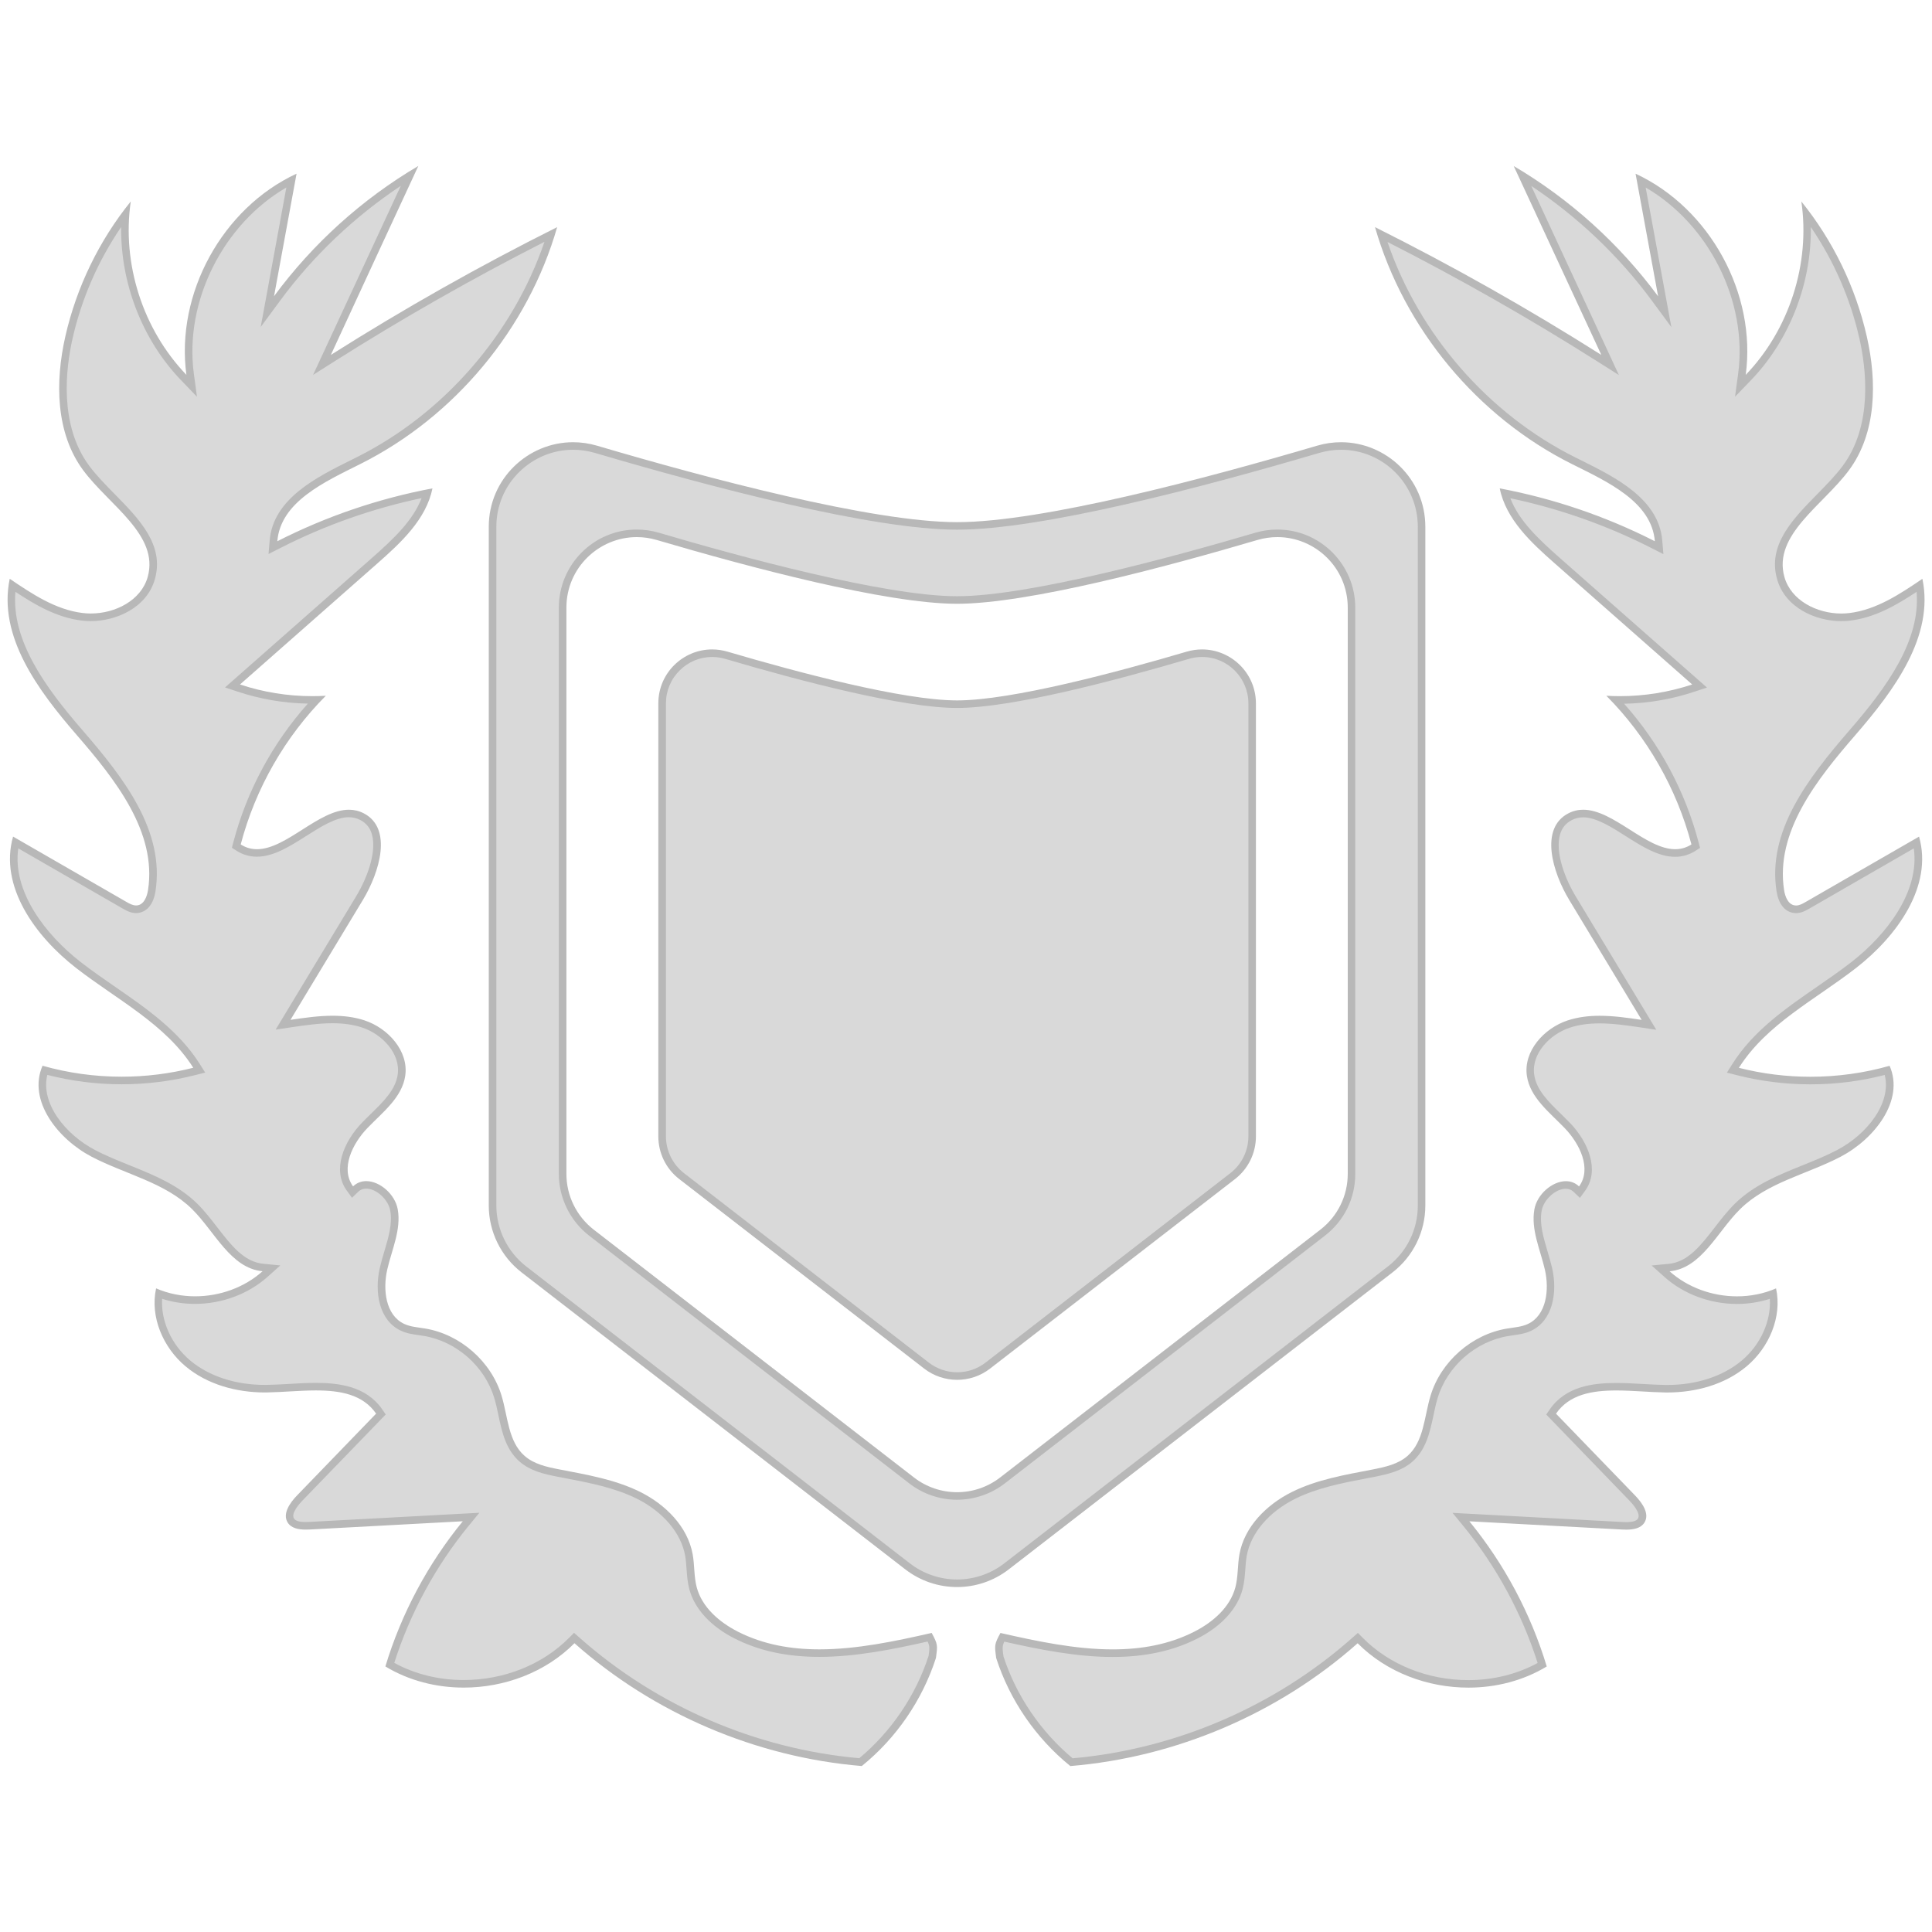 <svg xmlns="http://www.w3.org/2000/svg" xmlns:xlink="http://www.w3.org/1999/xlink" version="1.1" viewBox="0 0 64 64">
  <g id="achievement-gradient" class="svg-hide">
    <path d="M31.704,52.448c-0.59,0-1.171-0.199-1.638-0.56l-12.711-9.838     c-0.65-0.503-1.038-1.294-1.038-2.116V17.452c0-1.476,1.197-2.677,2.668-2.677c0.256,0,0.513,0.038,0.764,0.112     c3.923,1.157,9.182,2.536,11.955,2.536c2.775,0,8.033-1.379,11.955-2.536c0.251-0.074,0.508-0.112,0.764-0.112     c1.472,0,2.669,1.201,2.669,2.677v22.483c0,0.834-0.378,1.605-1.037,2.116l-12.713,9.838     C32.875,52.249,32.293,52.448,31.704,52.448z M21.094,17.666c-1.354,0-2.457,1.105-2.457,2.464v18.758     c0,0.756,0.357,1.483,0.956,1.946l10.605,8.207c0.429,0.332,0.964,0.515,1.506,0.515c0.543,0,1.078-0.183,1.506-0.516     l10.605-8.207c0.607-0.47,0.956-1.179,0.956-1.946V20.13c0-1.358-1.102-2.464-2.456-2.464c-0.236,0-0.473,0.035-0.702,0.102     c-3.259,0.961-7.622,2.107-9.909,2.107c-2.285,0-6.65-1.146-9.909-2.107C21.565,17.701,21.33,17.666,21.094,17.666z" fill="#D9D9D9"/>
    <path d="M44.423,14.899c1.403,0,2.544,1.145,2.544,2.552v22.483c0,0.795-0.361,1.53-0.989,2.017     L33.265,51.79c-0.444,0.344-0.999,0.533-1.561,0.533c-0.562,0-1.117-0.189-1.561-0.533l-12.712-9.838     c-0.619-0.479-0.989-1.233-0.989-2.017V17.452c0-0.692,0.27-1.338,0.762-1.82c0.482-0.472,1.115-0.733,1.782-0.733     c0.244,0,0.489,0.036,0.728,0.106c3.931,1.159,9.202,2.541,11.991,2.541c2.791,0,8.061-1.382,11.991-2.541     C43.934,14.935,44.179,14.899,44.423,14.899 M31.704,19.751c-2.389,0-7.212-1.317-9.874-2.102     c-0.241-0.071-0.489-0.107-0.737-0.107c-1.423,0-2.581,1.161-2.581,2.588v18.758c0,0.794,0.375,1.558,1.004,2.045l10.605,8.207     c0.45,0.349,1.012,0.541,1.582,0.541c0.571,0,1.133-0.193,1.583-0.542l10.605-8.207c0.638-0.493,1.004-1.239,1.004-2.045V20.13     c0-1.427-1.158-2.588-2.581-2.588c-0.248,0-0.496,0.036-0.737,0.107C38.916,18.434,34.094,19.751,31.704,19.751 M44.423,14.649     c-0.262,0-0.531,0.037-0.799,0.117c-3.632,1.072-9.101,2.531-11.92,2.531s-8.287-1.459-11.92-2.531     c-0.268-0.079-0.537-0.117-0.799-0.117c-1.494,0-2.794,1.21-2.794,2.802v22.483c0,0.866,0.401,1.685,1.086,2.215l12.712,9.838     c0.505,0.39,1.109,0.586,1.714,0.586s1.209-0.195,1.714-0.586l12.713-9.838c0.686-0.531,1.086-1.348,1.086-2.215V17.452     C47.217,15.859,45.917,14.649,44.423,14.649L44.423,14.649z M31.704,20.001c2.351,0,6.913-1.218,9.945-2.112     c0.224-0.066,0.448-0.097,0.666-0.097c1.246,0,2.331,1.009,2.331,2.338v18.757c0,0.723-0.334,1.405-0.907,1.847l-10.605,8.207     c-0.421,0.327-0.926,0.49-1.43,0.49c-0.504,0-1.009-0.163-1.429-0.489l-10.605-8.207c-0.571-0.443-0.907-1.125-0.907-1.847V20.13     c0-1.329,1.085-2.338,2.331-2.338c0.219,0,0.442,0.031,0.666,0.097C24.791,18.782,29.353,20.001,31.704,20.001L31.704,20.001z" fill="#B8B8B8"/>
    <path d="M28.508,58.373c-3.463-0.297-6.798-1.729-9.396-4.033l-0.088-0.078l-0.083,0.084     c-0.903,0.911-2.208,1.434-3.58,1.434c-0.884,0-1.727-0.219-2.446-0.634c0.524-1.69,1.392-3.305,2.512-4.673l0.18-0.219     l-5.337,0.287l-0.138,0.004c-0.262,0-0.418-0.055-0.494-0.173c-0.149-0.233,0.12-0.568,0.294-0.748l2.688-2.78l-0.058-0.084     c-0.501-0.73-1.385-0.824-2.099-0.824c-0.294,0-0.597,0.018-0.895,0.034c-0.246,0.015-0.489,0.028-0.722,0.032     c-0.001,0-0.002,0-0.002,0c-1.07,0-1.975-0.297-2.619-0.837c-0.701-0.587-1.074-1.499-0.958-2.312     c0.375,0.143,0.777,0.214,1.197,0.214c0.859,0,1.704-0.313,2.316-0.861l0.213-0.189l-0.284-0.027     c-0.691-0.067-1.138-0.646-1.611-1.258c-0.208-0.269-0.416-0.537-0.646-0.765c-0.613-0.606-1.422-0.933-2.204-1.248     c-0.392-0.158-0.784-0.316-1.154-0.51c-1.089-0.57-1.962-1.74-1.609-2.754c0.825,0.225,1.682,0.338,2.547,0.338     c0.813,0,1.622-0.101,2.402-0.3L6.6,35.45l-0.092-0.145c-0.678-1.072-1.741-1.807-2.769-2.517     c-0.387-0.268-0.774-0.535-1.141-0.82c-1.243-0.966-2.417-2.526-2.083-4.063l3.619,2.085c0.114,0.065,0.237,0.13,0.375,0.13     c0.299-0.04,0.465-0.264,0.52-0.618c0.297-1.939-1.019-3.65-2.392-5.237c-1.313-1.514-2.482-3.15-2.225-4.88     c0.677,0.457,1.438,0.938,2.307,1.045c0.095,0.012,0.192,0.018,0.29,0.018c0.79,0,1.754-0.408,2.005-1.303     c0.298-1.063-0.516-1.893-1.303-2.694c-0.301-0.306-0.612-0.623-0.851-0.944c-1.039-1.397-0.805-3.315-0.573-4.334     c0.333-1.466,0.978-2.865,1.873-4.072c-0.149,1.956,0.568,3.99,1.926,5.402L6.35,12.78l-0.051-0.379     c-0.344-2.533,1.09-5.25,3.357-6.426l-0.799,4.348l0.321-0.436c1.186-1.609,2.699-3.009,4.394-4.069l-2.908,6.27l0.359-0.228     c2.333-1.476,4.762-2.853,7.227-4.097c-1.006,3.206-3.373,5.994-6.377,7.496l-0.182,0.09c-1.184,0.588-2.525,1.255-2.632,2.567     l-0.018,0.223l0.199-0.102c1.552-0.79,3.205-1.363,4.915-1.703c-0.245,0.861-0.937,1.526-1.745,2.238l-4.709,4.149l0.206,0.069     c0.785,0.261,1.604,0.394,2.434,0.394c0.048,0,0.096,0,0.143-0.001c-1.258,1.339-2.166,2.977-2.633,4.756l-0.023,0.088     l0.077,0.049c0.186,0.118,0.39,0.178,0.606,0.178c0.518,0,1.05-0.338,1.565-0.665c0.498-0.316,1.011-0.642,1.48-0.642     c0.155,0,0.297,0.034,0.434,0.105c0.229,0.119,0.381,0.306,0.452,0.558c0.179,0.634-0.175,1.55-0.533,2.143l-2.533,4.193     l0.263-0.038c0.513-0.076,0.94-0.135,1.376-0.135c0.385,0,0.718,0.048,1.019,0.147c0.71,0.232,1.377,0.933,1.266,1.699     c-0.079,0.544-0.511,0.966-0.929,1.373c-0.097,0.095-0.194,0.188-0.286,0.284c-0.573,0.594-0.947,1.473-0.49,2.098l0.084,0.115     l0.103-0.1c0.097-0.093,0.214-0.14,0.35-0.14c0.398,0,0.846,0.405,0.921,0.833c0.081,0.46-0.054,0.915-0.197,1.397     c-0.054,0.182-0.108,0.364-0.15,0.547c-0.17,0.74-0.042,1.627,0.629,1.941c0.184,0.086,0.38,0.113,0.569,0.139l0.147,0.021     c1.129,0.186,2.11,1.046,2.442,2.141c0.057,0.187,0.098,0.383,0.14,0.579c0.115,0.542,0.234,1.103,0.663,1.476     c0.323,0.283,0.751,0.385,1.198,0.473l0.224,0.043c0.826,0.157,1.68,0.32,2.433,0.695c0.904,0.448,1.529,1.188,1.67,1.977     c0.027,0.15,0.038,0.303,0.048,0.456c0.016,0.218,0.032,0.436,0.088,0.646c0.163,0.612,0.669,1.161,1.426,1.547     c0.793,0.404,1.696,0.601,2.761,0.601c1.21,0,2.465-0.257,3.652-0.526c0.137,0.257,0.133,0.29,0.085,0.648     C30.448,56.237,29.604,57.474,28.508,58.373z" fill="#D9D9D9"/>
    <path d="M13.277,6.156l-2.548,5.492l-0.358,0.771l0.718-0.454c2.247-1.422,4.581-2.75,6.947-3.954     c-1.044,3.053-3.334,5.693-6.22,7.136l-0.181,0.09c-1.153,0.573-2.588,1.286-2.702,2.669l-0.037,0.446l0.399-0.203     c1.478-0.752,3.048-1.306,4.671-1.648c-0.282,0.735-0.913,1.337-1.64,1.978l-0.48,0.423l-4.066,3.583l-0.326,0.287l0.412,0.137     c0.753,0.251,1.537,0.385,2.332,0.399c-1.172,1.314-2.022,2.892-2.47,4.599l-0.046,0.177l0.154,0.098     c0.206,0.131,0.433,0.197,0.673,0.197c0.554,0,1.103-0.348,1.633-0.685c0.482-0.306,0.981-0.623,1.413-0.623     c0.135,0,0.258,0.03,0.377,0.091c0.2,0.103,0.327,0.26,0.389,0.48c0.168,0.596-0.175,1.473-0.52,2.044l-1.208,2l-1.188,1.967     l-0.274,0.454l0.525-0.078c0.42-0.062,0.897-0.133,1.357-0.133c0.371,0,0.692,0.046,0.98,0.141     c0.661,0.217,1.283,0.861,1.181,1.562c-0.073,0.503-0.471,0.891-0.892,1.302c-0.098,0.096-0.196,0.191-0.289,0.288     c-0.61,0.631-1.001,1.574-0.501,2.257l0.169,0.231l0.206-0.198c0.073-0.07,0.159-0.105,0.263-0.105     c0.338,0,0.733,0.361,0.798,0.73c0.076,0.431-0.055,0.873-0.194,1.34c-0.055,0.185-0.109,0.37-0.152,0.555     c-0.182,0.789-0.036,1.739,0.698,2.082c0.2,0.093,0.404,0.122,0.602,0.149l0.147,0.022c1.083,0.177,2.024,1.002,2.343,2.053     c0.055,0.183,0.096,0.375,0.137,0.568c0.119,0.562,0.243,1.143,0.703,1.544c0.349,0.305,0.794,0.411,1.257,0.501l0.235,0.045     c0.814,0.156,1.657,0.317,2.39,0.682c0.869,0.432,1.468,1.137,1.602,1.887c0.026,0.146,0.036,0.295,0.047,0.444     c0.016,0.218,0.032,0.443,0.092,0.669c0.173,0.647,0.702,1.225,1.49,1.627c0.811,0.413,1.732,0.614,2.817,0.614     c1.19,0,2.419-0.245,3.586-0.508c0.073,0.152,0.066,0.211,0.035,0.468c-0.424,1.313-1.238,2.515-2.298,3.397     c-3.417-0.304-6.706-1.721-9.272-3.997l-0.177-0.157l-0.167,0.168c-0.88,0.887-2.153,1.396-3.491,1.396     c-0.826,0-1.616-0.196-2.297-0.568c0.522-1.641,1.37-3.204,2.459-4.534l0.359-0.438l-0.566,0.03l-2.539,0.137l-2.515,0.135     c-0.043,0.002-0.087,0.004-0.132,0.004c-0.211,0-0.338-0.038-0.388-0.115c-0.11-0.172,0.185-0.498,0.279-0.595l1.309-1.353     l1.309-1.353l0.142-0.147l-0.116-0.168c-0.534-0.778-1.458-0.878-2.202-0.878c-0.296,0-0.6,0.017-0.899,0.035     c-0.245,0.014-0.487,0.028-0.719,0.031l-0.07,0.001c-0.971,0-1.848-0.287-2.47-0.808c-0.625-0.523-0.977-1.314-0.931-2.045     c0.346,0.112,0.711,0.169,1.089,0.169c0.89,0,1.764-0.326,2.4-0.893l0.426-0.381L8.72,41.864     c-0.637-0.061-1.068-0.619-1.524-1.209c-0.206-0.266-0.419-0.542-0.658-0.778c-0.631-0.624-1.451-0.955-2.244-1.275     c-0.384-0.155-0.781-0.315-1.144-0.505c-1.001-0.524-1.815-1.566-1.582-2.49c0.8,0.206,1.627,0.311,2.462,0.311     c0.824,0,1.642-0.102,2.433-0.303l0.334-0.085l-0.184-0.291c-0.692-1.094-1.766-1.836-2.804-2.553     c-0.379-0.262-0.772-0.533-1.135-0.816c-1.166-0.906-2.272-2.341-2.069-3.767l3.465,1.997c0.095,0.055,0.255,0.147,0.438,0.147     l0.063-0.003L4.59,30.24c0.293-0.044,0.498-0.306,0.561-0.718c0.306-1.992-1.029-3.729-2.422-5.337     c-1.241-1.432-2.354-2.973-2.219-4.581c0.645,0.428,1.366,0.85,2.19,0.952c0.101,0.013,0.203,0.019,0.306,0.019     c0.836,0,1.858-0.436,2.126-1.394c0.317-1.133-0.522-1.988-1.334-2.815c-0.298-0.303-0.606-0.617-0.84-0.932     c-1.009-1.357-0.779-3.234-0.552-4.232C2.705,9.888,3.256,8.63,4.014,7.519c-0.025,1.855,0.696,3.737,1.98,5.072l0.531,0.552     l-0.103-0.759C6.098,9.987,7.396,7.423,9.486,6.211L8.832,9.767l-0.196,1.066L9.279,9.96C10.37,8.479,11.741,7.177,13.277,6.156      M13.858,5.497c-1.862,1.097-3.498,2.575-4.78,4.315C9.326,8.46,9.575,7.106,9.824,5.753c-2.46,1.141-4.013,3.978-3.649,6.664     c-1.444-1.501-2.144-3.684-1.843-5.744c-1.051,1.3-1.798,2.843-2.168,4.472c-0.341,1.502-0.323,3.201,0.595,4.437     c0.86,1.157,2.523,2.142,2.134,3.53c-0.217,0.775-1.069,1.211-1.885,1.211c-0.092,0-0.184-0.006-0.275-0.017     c-0.89-0.11-1.669-0.629-2.411-1.133c-0.397,1.908,0.944,3.702,2.219,5.174c1.276,1.473,2.659,3.21,2.363,5.135     c-0.034,0.219-0.132,0.476-0.351,0.509c-0.015,0.002-0.03,0.003-0.045,0.003c-0.11,0-0.216-0.057-0.313-0.113     c-1.254-0.722-2.508-1.445-3.762-2.168c-0.469,1.645,0.737,3.303,2.088,4.353c1.351,1.049,2.967,1.859,3.881,3.305     c-0.774,0.197-1.573,0.296-2.371,0.296c-0.885,0-1.771-0.121-2.622-0.363c-0.502,1.154,0.511,2.431,1.626,3.014     c1.115,0.583,2.433,0.851,3.328,1.736c0.758,0.749,1.272,1.956,2.334,2.058c-0.606,0.542-1.421,0.83-2.233,0.83     c-0.443,0-0.886-0.086-1.293-0.263c-0.207,0.945,0.233,1.961,0.974,2.581c0.722,0.605,1.687,0.867,2.63,0.867     c0.025,0,0.049,0,0.074-0.001c0.514-0.008,1.077-0.066,1.614-0.066c0.808,0,1.559,0.132,1.996,0.769     c-0.872,0.902-1.745,1.805-2.617,2.707c-0.24,0.248-0.495,0.612-0.31,0.903c0.121,0.19,0.364,0.231,0.598,0.231     c0.049,0,0.098-0.002,0.146-0.004c1.685-0.09,3.369-0.182,5.054-0.272c-1.159,1.415-2.035,3.059-2.564,4.809     c0.779,0.472,1.686,0.701,2.595,0.701c1.354,0,2.713-0.507,3.669-1.47c2.626,2.33,6.02,3.779,9.518,4.068     c1.141-0.922,2.005-2.182,2.456-3.578c0.057-0.429,0.064-0.451-0.141-0.831c-1.209,0.276-2.485,0.544-3.718,0.544     c-0.942,0-1.859-0.157-2.703-0.587c-0.613-0.313-1.185-0.804-1.362-1.468c-0.094-0.355-0.069-0.73-0.134-1.092     c-0.165-0.919-0.901-1.651-1.737-2.067c-0.835-0.416-1.773-0.571-2.689-0.749c-0.405-0.078-0.829-0.172-1.14-0.444     c-0.547-0.476-0.555-1.303-0.765-1.996c-0.344-1.136-1.37-2.036-2.542-2.227c-0.231-0.038-0.471-0.052-0.684-0.151     c-0.617-0.289-0.713-1.136-0.561-1.8c0.153-0.664,0.466-1.324,0.348-1.994c-0.088-0.498-0.59-0.936-1.044-0.936     c-0.158,0-0.309,0.053-0.436,0.174c-0.428-0.584-0.024-1.415,0.479-1.936c0.503-0.521,1.145-1.01,1.249-1.727     c0.119-0.817-0.566-1.578-1.35-1.836c-0.343-0.113-0.698-0.153-1.058-0.153c-0.464,0-0.935,0.068-1.394,0.136     c0.799-1.323,1.597-2.644,2.396-3.967c0.56-0.926,0.993-2.378,0.032-2.875c-0.161-0.083-0.325-0.119-0.491-0.119     c-1.003,0-2.075,1.308-3.046,1.308c-0.184,0-0.364-0.047-0.539-0.158c0.486-1.851,1.469-3.569,2.819-4.925     c-0.15,0.009-0.299,0.013-0.449,0.013c-0.812,0-1.625-0.131-2.394-0.387c1.515-1.335,3.03-2.67,4.546-4.005     c0.788-0.695,1.62-1.462,1.83-2.491c-1.785,0.336-3.521,0.928-5.139,1.751c0.107-1.309,1.571-1.968,2.745-2.556     c3.132-1.566,5.558-4.484,6.525-7.849c-2.568,1.284-5.071,2.698-7.497,4.233C11.923,9.668,12.891,7.583,13.858,5.497     L13.858,5.497z" fill="#B8B8B8"/>
    <path d="M35.495,58.375c-1.099-0.9-1.941-2.138-2.377-3.487c-0.046-0.36-0.05-0.394,0.087-0.65     c1.187,0.27,2.442,0.526,3.652,0.526c1.064,0,1.967-0.196,2.76-0.6c0.756-0.385,1.263-0.935,1.427-1.547     c0.056-0.211,0.071-0.428,0.087-0.646c0.011-0.153,0.021-0.307,0.049-0.458c0.142-0.788,0.766-1.527,1.67-1.976     c0.746-0.373,1.595-0.535,2.414-0.692l0.242-0.046c0.465-0.092,0.875-0.19,1.199-0.472c0.429-0.375,0.548-0.936,0.663-1.479     c0.042-0.195,0.083-0.391,0.14-0.577c0.33-1.095,1.312-1.955,2.442-2.141l0.146-0.021c0.189-0.026,0.386-0.054,0.569-0.14     c0.671-0.314,0.801-1.201,0.631-1.941c-0.042-0.182-0.097-0.364-0.15-0.546c-0.143-0.482-0.278-0.938-0.197-1.398     c0.075-0.428,0.523-0.833,0.921-0.833c0.136,0,0.254,0.047,0.35,0.14l0.104,0.1l0.084-0.115c0.457-0.626,0.083-1.504-0.49-2.098     c-0.092-0.095-0.188-0.189-0.285-0.283c-0.418-0.408-0.851-0.83-0.93-1.374c-0.112-0.767,0.556-1.466,1.266-1.699     c0.302-0.1,0.636-0.147,1.021-0.147c0.438,0,0.882,0.061,1.375,0.135l0.263,0.039l-2.533-4.194     c-0.358-0.592-0.712-1.508-0.533-2.143c0.071-0.251,0.223-0.439,0.451-0.558c0.137-0.071,0.279-0.105,0.435-0.105     c0.469,0,0.983,0.326,1.48,0.642c0.515,0.327,1.048,0.666,1.565,0.666c0.217,0,0.421-0.06,0.606-0.178l0.077-0.049l-0.023-0.088     c-0.468-1.78-1.376-3.417-2.633-4.756c0.046,0,0.093,0.001,0.14,0.001c0.83,0,1.65-0.132,2.437-0.394l0.207-0.069l-4.71-4.149     c-0.809-0.712-1.5-1.378-1.744-2.238c1.709,0.34,3.362,0.913,4.915,1.703l0.199,0.102l-0.018-0.223     c-0.108-1.313-1.449-1.979-2.633-2.567l-0.183-0.091c-3.005-1.501-5.37-4.289-6.377-7.496c2.463,1.242,4.894,2.62,7.228,4.097     l0.358,0.228L50.43,5.82c1.697,1.061,3.21,2.461,4.394,4.069l0.321,0.437l-0.8-4.351c2.268,1.176,3.701,3.893,3.357,6.426     l-0.051,0.379l0.265-0.276c1.359-1.412,2.076-3.447,1.927-5.402c0.896,1.208,1.541,2.607,1.873,4.072     c0.231,1.019,0.465,2.938-0.574,4.334c-0.239,0.322-0.55,0.638-0.851,0.944c-0.787,0.802-1.602,1.631-1.303,2.694     c0.251,0.895,1.216,1.302,2.007,1.302c0.097,0,0.193-0.006,0.289-0.018c0.867-0.107,1.628-0.588,2.306-1.045     c0.258,1.727-0.912,3.365-2.225,4.88c-1.374,1.587-2.691,3.298-2.393,5.237c0.055,0.354,0.221,0.578,0.456,0.613     c0.008,0,0.016,0,0.022,0c0.188,0,0.302-0.06,0.417-0.125l3.619-2.085c0.334,1.539-0.841,3.098-2.084,4.063     c-0.366,0.285-0.754,0.552-1.141,0.819c-1.027,0.71-2.091,1.444-2.769,2.519l-0.092,0.146l0.166,0.042     c0.781,0.199,1.59,0.3,2.403,0.3c0.865,0,1.722-0.113,2.547-0.338c0.354,1.015-0.52,2.184-1.608,2.754     c-0.37,0.193-0.763,0.352-1.154,0.51c-0.782,0.315-1.592,0.642-2.204,1.248c-0.233,0.229-0.443,0.502-0.647,0.766     c-0.474,0.612-0.921,1.189-1.61,1.257l-0.285,0.027l0.214,0.19c0.613,0.547,1.458,0.86,2.317,0.86     c0.413,0,0.823-0.074,1.196-0.214c0.115,0.813-0.258,1.725-0.958,2.312c-0.645,0.54-1.551,0.838-2.552,0.838     c-0.305-0.004-0.549-0.019-0.796-0.032c-0.297-0.018-0.598-0.035-0.892-0.035c-0.713,0-1.597,0.094-2.098,0.823l-0.059,0.085     l2.688,2.78c0.174,0.18,0.442,0.515,0.294,0.748c-0.075,0.118-0.231,0.173-0.494,0.173l-0.138-0.004l-5.337-0.287l0.18,0.219     c1.12,1.368,1.988,2.982,2.512,4.673c-0.719,0.415-1.562,0.634-2.445,0.634c-1.372,0-2.677-0.522-3.581-1.434l-0.083-0.084     l-0.089,0.078C42.292,56.646,38.958,58.078,35.495,58.375z" fill="#D9D9D9"/>
    <path d="M50.725,6.159c1.536,1.021,2.907,2.323,3.998,3.804l0.643,0.873L55.17,9.77l-0.655-3.558     c2.09,1.212,3.388,3.776,3.063,6.173l-0.103,0.758l0.531-0.551c1.284-1.335,2.006-3.216,1.98-5.071     c0.759,1.113,1.31,2.37,1.607,3.682c0.227,0.998,0.457,2.875-0.552,4.232c-0.234,0.315-0.542,0.628-0.84,0.932     c-0.812,0.827-1.652,1.682-1.334,2.815c0.269,0.958,1.291,1.394,2.128,1.394c0.102,0,0.204-0.006,0.304-0.019     c0.825-0.102,1.545-0.524,2.191-0.952c0.135,1.607-0.977,3.148-2.219,4.581c-1.393,1.609-2.728,3.346-2.421,5.337     c0.064,0.413,0.268,0.674,0.559,0.718l0.066,0.007h0.02c0.182,0,0.335-0.089,0.437-0.147l3.465-1.997     c0.203,1.427-0.903,2.862-2.068,3.767c-0.363,0.282-0.756,0.553-1.135,0.815c-1.038,0.717-2.112,1.459-2.804,2.555l-0.184,0.291     l0.333,0.085c0.79,0.201,1.609,0.303,2.433,0.303c0.835,0,1.663-0.104,2.462-0.311c0.233,0.924-0.581,1.967-1.582,2.49     c-0.363,0.19-0.76,0.35-1.144,0.505c-0.793,0.32-1.613,0.651-2.244,1.275c-0.239,0.236-0.453,0.512-0.659,0.779     c-0.456,0.59-0.887,1.147-1.523,1.208l-0.569,0.055l0.426,0.381c0.635,0.567,1.51,0.893,2.4,0.893     c0.373,0,0.743-0.058,1.089-0.169c0.046,0.731-0.306,1.522-0.931,2.045c-0.622,0.521-1.499,0.808-2.47,0.808l-0.07-0.001     c-0.233-0.003-0.476-0.017-0.722-0.031c-0.298-0.017-0.601-0.034-0.896-0.034c-0.744,0-1.667,0.1-2.202,0.877l-0.116,0.168     l0.142,0.147l1.133,1.172l1.484,1.535c0.093,0.096,0.388,0.423,0.278,0.595c-0.049,0.077-0.176,0.115-0.387,0.115     c-0.045,0-0.089-0.002-0.133-0.004l-2.527-0.136l-2.527-0.136l-0.566-0.03l0.359,0.438c1.09,1.33,1.938,2.894,2.459,4.534     c-0.681,0.372-1.471,0.568-2.297,0.568c-1.339,0-2.611-0.509-3.491-1.396l-0.167-0.168l-0.177,0.157     c-2.566,2.276-5.855,3.693-9.272,3.997c-1.06-0.883-1.874-2.085-2.291-3.377c-0.036-0.273-0.044-0.336,0.028-0.488     c1.166,0.263,2.395,0.508,3.586,0.508c1.084,0,2.005-0.201,2.816-0.613c0.788-0.402,1.317-0.979,1.49-1.627     c0.06-0.226,0.076-0.451,0.092-0.669c0.011-0.149,0.021-0.297,0.047-0.443c0.134-0.749,0.733-1.454,1.603-1.887     c0.732-0.365,1.573-0.526,2.386-0.682l0.239-0.046c0.463-0.091,0.908-0.197,1.256-0.5c0.46-0.401,0.584-0.982,0.703-1.544     c0.041-0.193,0.081-0.385,0.137-0.568c0.318-1.051,1.259-1.876,2.343-2.053l0.147-0.022c0.198-0.028,0.402-0.056,0.602-0.149     c0.735-0.344,0.881-1.294,0.699-2.082c-0.043-0.185-0.097-0.37-0.152-0.555c-0.139-0.468-0.27-0.909-0.194-1.34     c0.065-0.368,0.46-0.73,0.798-0.73c0.104,0,0.189,0.034,0.263,0.105l0.206,0.198l0.169-0.231c0.5-0.683,0.108-1.626-0.501-2.257     c-0.093-0.096-0.19-0.191-0.288-0.287c-0.422-0.411-0.82-0.8-0.893-1.303c-0.102-0.701,0.52-1.344,1.181-1.562     c0.289-0.095,0.61-0.141,0.982-0.141c0.429,0,0.868,0.06,1.355,0.133l0.526,0.079l-0.275-0.455l-1.188-1.967l-1.208-2     c-0.345-0.57-0.687-1.447-0.519-2.043c0.062-0.22,0.189-0.377,0.389-0.481c0.119-0.062,0.242-0.092,0.377-0.092     c0.433,0,0.931,0.317,1.413,0.623c0.53,0.337,1.079,0.685,1.633,0.685c0.241,0,0.467-0.066,0.673-0.197l0.154-0.098l-0.046-0.177     c-0.449-1.708-1.298-3.286-2.47-4.599c0.794-0.014,1.578-0.148,2.332-0.399l0.413-0.137l-0.326-0.288l-0.448-0.394l-4.099-3.611     c-0.727-0.641-1.358-1.243-1.64-1.978c1.623,0.342,3.192,0.896,4.671,1.648l0.399,0.203l-0.037-0.446     c-0.113-1.383-1.548-2.096-2.702-2.669l-0.181-0.09c-2.886-1.442-5.176-4.081-6.22-7.136c2.366,1.204,4.701,2.532,6.947,3.954     l0.718,0.454l-0.357-0.771L50.725,6.159 M50.144,5.5c0.967,2.086,1.935,4.171,2.902,6.257c-2.426-1.535-4.929-2.949-7.497-4.233     c0.966,3.365,3.392,6.284,6.525,7.849c1.175,0.587,2.638,1.247,2.745,2.556c-1.619-0.824-3.356-1.415-5.139-1.751     c0.209,1.029,1.042,1.797,1.83,2.491c1.515,1.335,3.03,2.67,4.546,4.005c-0.771,0.256-1.583,0.387-2.395,0.387     c-0.15,0-0.299-0.004-0.449-0.013c1.349,1.356,2.333,3.075,2.819,4.925c-0.175,0.111-0.355,0.158-0.539,0.158     c-0.971,0-2.043-1.307-3.046-1.308c-0.166,0-0.33,0.036-0.492,0.12c-0.96,0.497-0.528,1.95,0.032,2.875     c0.799,1.323,1.597,2.644,2.396,3.967c-0.459-0.069-0.929-0.136-1.392-0.136c-0.361,0-0.717,0.041-1.06,0.154     c-0.784,0.258-1.469,1.019-1.35,1.836c0.104,0.716,0.746,1.206,1.249,1.727c0.503,0.521,0.907,1.351,0.479,1.936     c-0.127-0.121-0.278-0.174-0.436-0.174c-0.454,0-0.957,0.438-1.044,0.936c-0.118,0.671,0.195,1.331,0.348,1.994     c0.153,0.664,0.056,1.511-0.562,1.8c-0.212,0.099-0.452,0.113-0.684,0.151c-1.172,0.191-2.199,1.091-2.542,2.227     c-0.21,0.694-0.218,1.52-0.765,1.996c-0.312,0.271-0.735,0.364-1.14,0.444c-0.917,0.178-1.853,0.332-2.689,0.749     c-0.835,0.416-1.573,1.148-1.737,2.067c-0.064,0.361-0.04,0.737-0.134,1.092c-0.178,0.665-0.749,1.156-1.362,1.468     c-0.843,0.429-1.761,0.586-2.702,0.586c-1.234,0-2.509-0.269-3.718-0.544c-0.205,0.38-0.197,0.403-0.141,0.831     c0.45,1.396,1.315,2.655,2.456,3.578c3.498-0.289,6.892-1.738,9.518-4.068c0.956,0.963,2.315,1.47,3.669,1.47     c0.909,0,1.815-0.229,2.595-0.701c-0.528-1.75-1.405-3.395-2.564-4.809c1.685,0.09,3.369,0.182,5.054,0.272     c0.047,0.003,0.096,0.004,0.146,0.004c0.234,0,0.477-0.041,0.598-0.231c0.186-0.291-0.069-0.655-0.31-0.903     c-0.872-0.902-1.745-1.805-2.617-2.707c0.438-0.637,1.188-0.769,1.996-0.769c0.537,0,1.101,0.058,1.615,0.066     c0.024,0,0.049,0.001,0.074,0.001c0.943,0,1.908-0.261,2.63-0.867c0.741-0.621,1.181-1.637,0.974-2.581     c-0.407,0.177-0.85,0.263-1.293,0.263c-0.812,0-1.627-0.288-2.233-0.829c1.061-0.102,1.575-1.309,2.334-2.058     c0.895-0.885,2.213-1.153,3.328-1.736c1.115-0.583,2.128-1.86,1.626-3.014c-0.852,0.242-1.737,0.363-2.622,0.363     c-0.799,0-1.597-0.099-2.371-0.296c0.914-1.448,2.529-2.257,3.88-3.306c1.351-1.05,2.557-2.708,2.088-4.353     c-1.254,0.722-2.508,1.445-3.762,2.168c-0.097,0.056-0.202,0.114-0.312,0.114c-0.015,0-0.031-0.001-0.046-0.004     c-0.219-0.033-0.318-0.291-0.351-0.509c-0.297-1.926,1.087-3.662,2.363-5.135c1.276-1.473,2.617-3.266,2.219-5.174     c-0.742,0.504-1.521,1.023-2.411,1.133c-0.09,0.011-0.181,0.017-0.273,0.017c-0.817,0-1.669-0.435-1.887-1.211     c-0.389-1.388,1.274-2.373,2.134-3.53c0.919-1.236,0.937-2.935,0.595-4.437c-0.37-1.63-1.118-3.172-2.168-4.472     c0.301,2.06-0.4,4.244-1.843,5.744c0.364-2.687-1.189-5.523-3.649-6.664c0.249,1.353,0.498,2.707,0.747,4.061     C53.642,8.075,52.006,6.597,50.144,5.5L50.144,5.5z" fill="#B8B8B8"/>
    <path d="M31.705,45.584c-0.367-0.001-0.728-0.124-1.016-0.348l-8.111-6.276     c-0.41-0.317-0.645-0.797-0.645-1.314V23.301c0-0.917,0.744-1.663,1.658-1.663c0.159,0,0.318,0.023,0.474,0.069     c2.505,0.739,5.864,1.621,7.64,1.621c1.775,0,5.135-0.881,7.641-1.621c0.155-0.046,0.314-0.069,0.474-0.069     c0.915,0,1.659,0.746,1.66,1.664v14.344c0,0.518-0.235,0.997-0.645,1.314l-8.112,6.276C32.434,45.46,32.072,45.584,31.705,45.584     z" fill="#D9D9D9"/>
    <path d="M23.59,21.763c0.147,0,0.295,0.022,0.439,0.064c2.514,0.742,5.887,1.625,7.676,1.625     s5.162-0.884,7.676-1.625c0.144-0.042,0.292-0.064,0.439-0.064c0.846,0,1.534,0.69,1.535,1.539v14.344     c0,0.472-0.223,0.926-0.597,1.215l-8.111,6.277c-0.266,0.207-0.601,0.321-0.94,0.321c-0.339-0.001-0.673-0.115-0.94-0.322     l-8.111-6.277c-0.373-0.289-0.596-0.743-0.596-1.215V23.301c0-0.417,0.163-0.806,0.459-1.096     C22.807,21.92,23.188,21.763,23.59,21.763L23.59,21.763 M23.59,21.513c-0.953,0-1.782,0.771-1.782,1.788v14.345     c0,0.553,0.256,1.075,0.694,1.413l8.111,6.276c0.321,0.249,0.707,0.373,1.092,0.374c0.386,0,0.773-0.124,1.094-0.374l8.111-6.276     c0.438-0.338,0.694-0.86,0.694-1.413V23.302c-0.001-1.016-0.831-1.789-1.785-1.789c-0.167,0-0.338,0.024-0.509,0.074     c-2.318,0.684-5.807,1.615-7.605,1.615c-1.799,0-5.287-0.932-7.605-1.615C23.928,21.537,23.757,21.513,23.59,21.513L23.59,21.513     z" fill="#B8B8B8"/>
  </g>
</svg>
